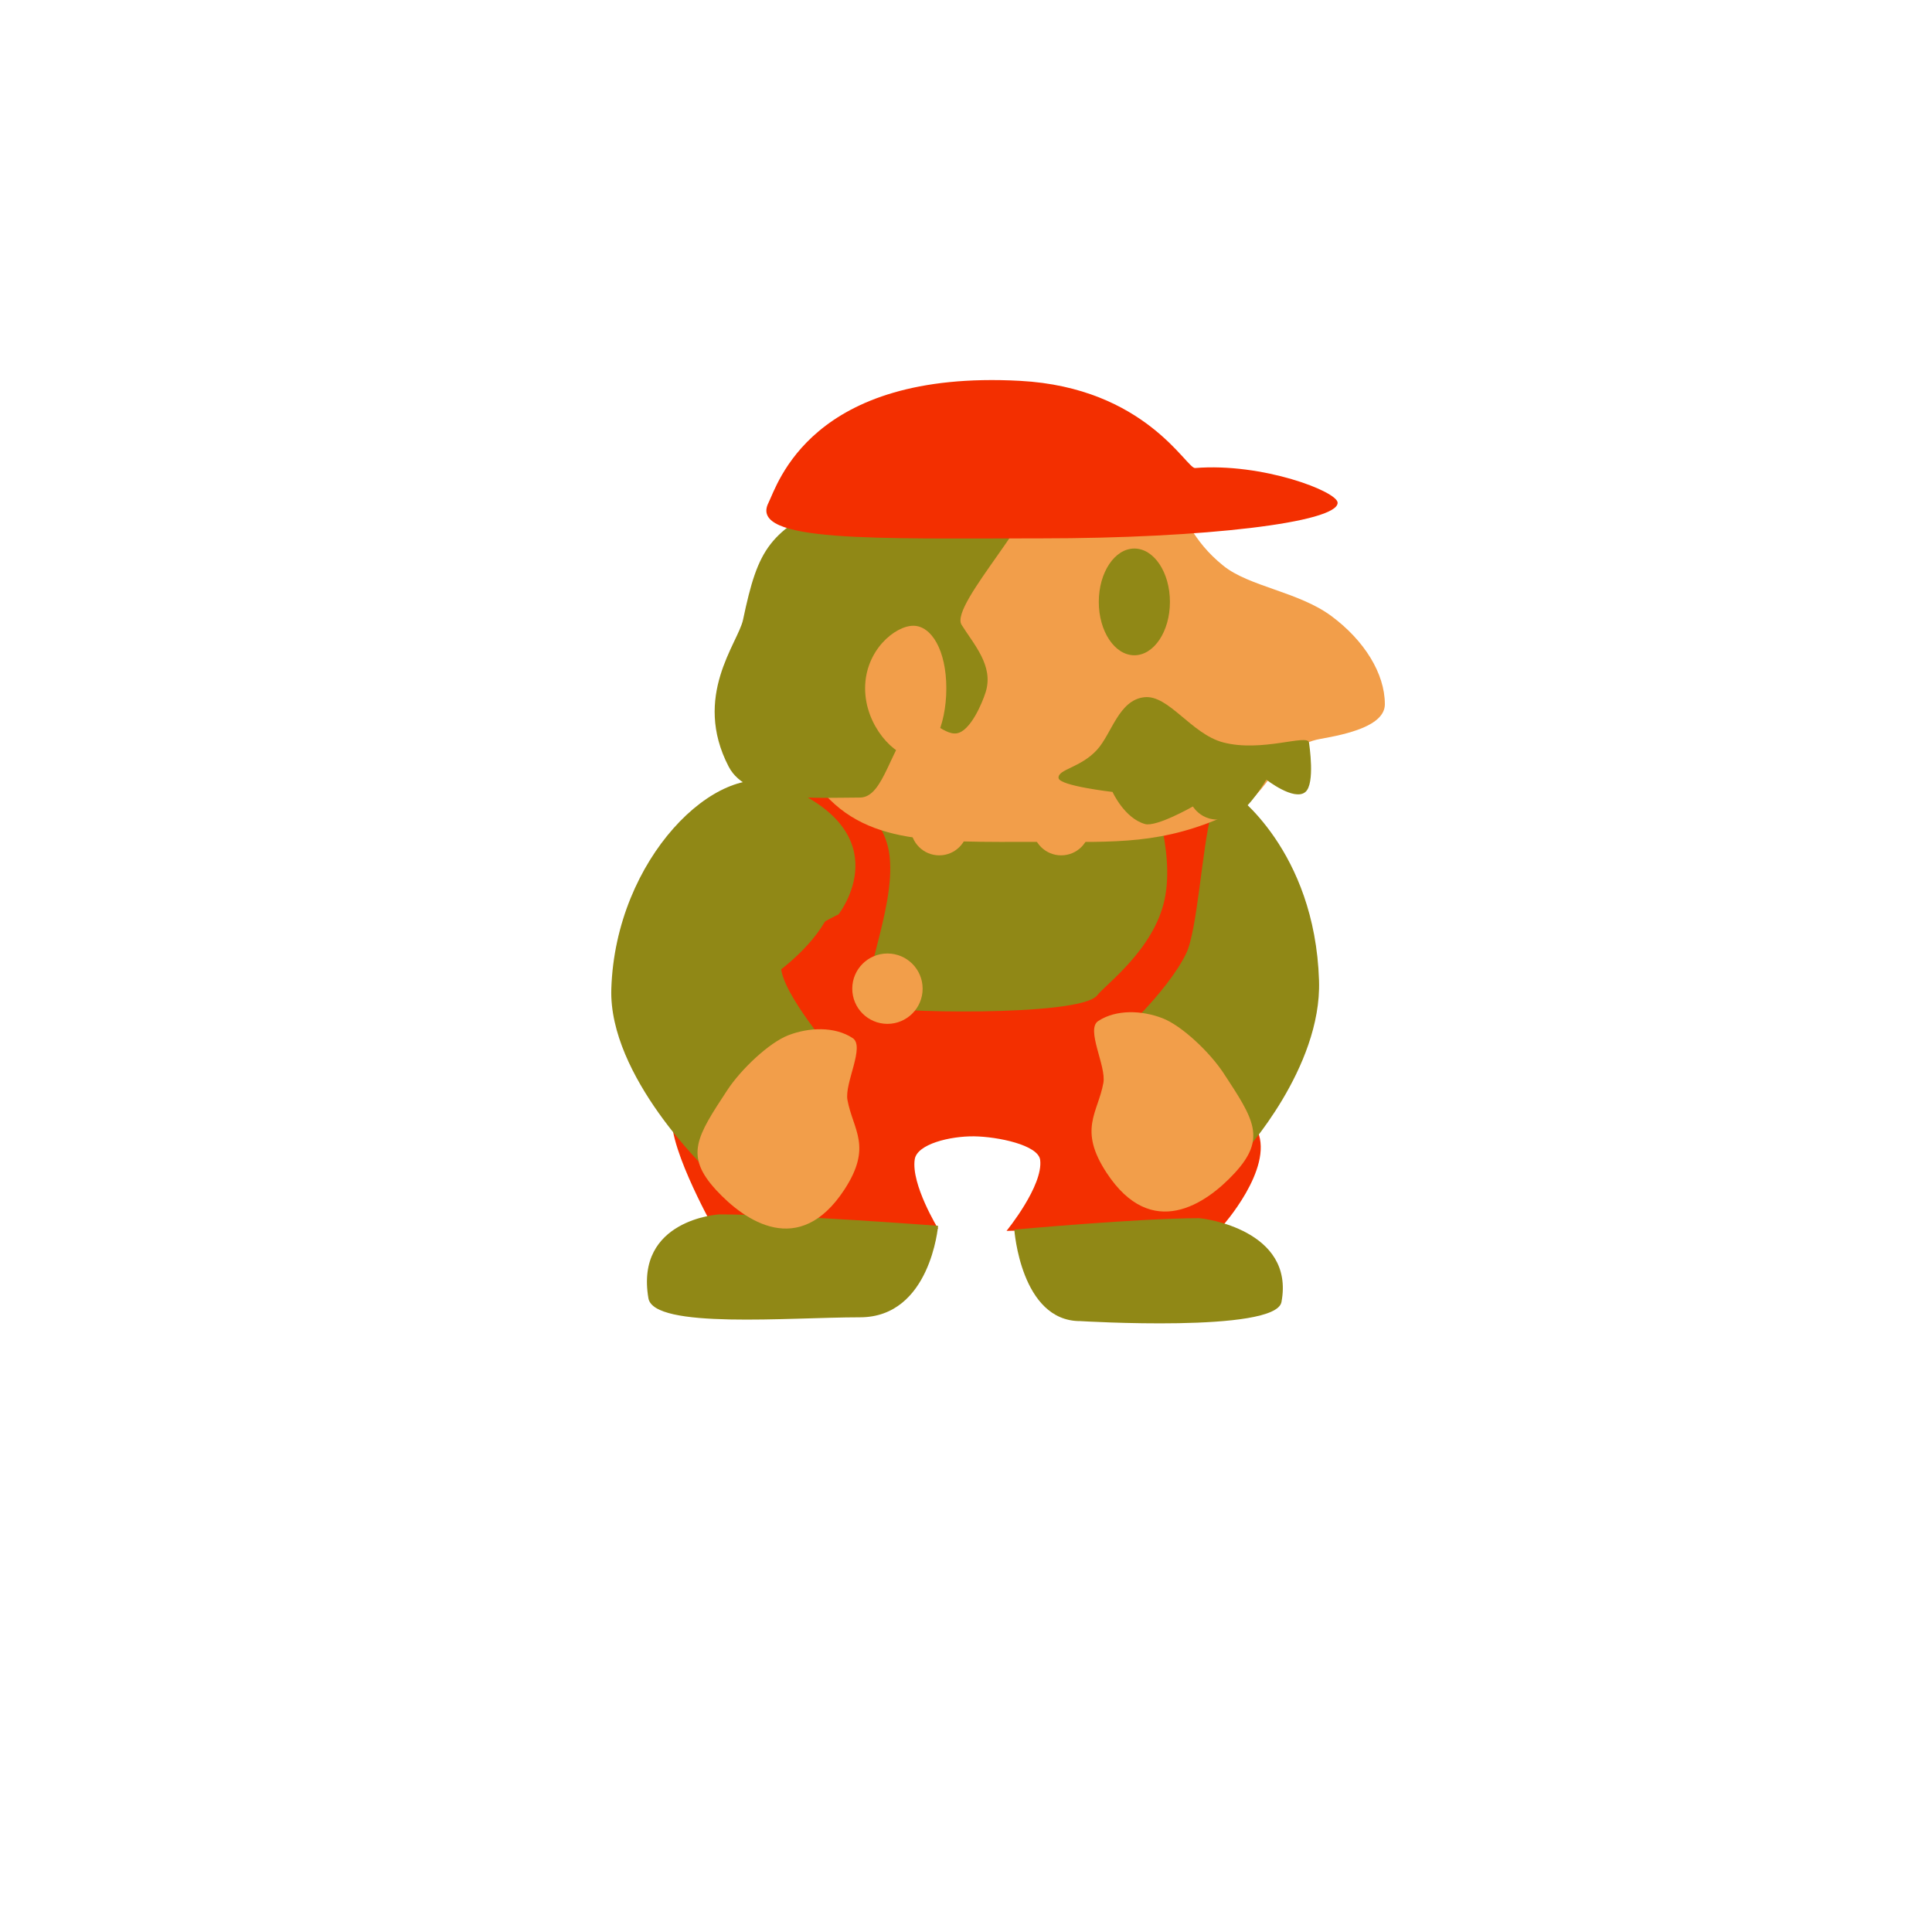 <svg version="1.1" xmlns="http://www.w3.org/2000/svg" xmlns:xlink="http://www.w3.org/1999/xlink" width="109.333" height="109.333" viewBox="0,0,109.333,109.333"><g transform="translate(-185.333,-125.333)"><g data-paper-data="{&quot;isPaintingLayer&quot;:true}" fill-rule="nonzero" stroke-linecap="butt" stroke-linejoin="miter" stroke-miterlimit="10" stroke-dasharray="" stroke-dashoffset="0" style="mix-blend-mode: normal"><path d="M185.333,234.667v-109.333h109.333v109.333z" fill="none" stroke="none" stroke-width="0"/><g><g stroke="none" stroke-width="0"><path d="M241.603,166.425c5.649,0 10.102,2.262 11,6.956c1.544,8.068 -4.36,11.122 -10.006,11.262c-6.211,0.154 -13.867,0.142 -15.346,-1.971c-1.704,-2.434 3.328,-7.17 4.124,-9.623c1.544,-4.756 4.579,-6.624 10.228,-6.624z" data-paper-data="{&quot;index&quot;:null}" fill="#908816"/><path d="M225.818,170.365c0,0 2.321,-1.295 4.228,-1.468c2.309,-0.21 2.687,1.293 2.687,1.293c0,0 2.618,0.875 2.939,3.566c0.375,3.145 -1.973,7.729 -0.993,8.503c0.479,0.378 11.795,0.642 12.747,-0.601c0.468,-0.611 3.188,-2.573 3.806,-5.393c0.626,-2.856 -0.852,-6.567 -0.852,-6.567l3.843,0.582c0,0 0.663,4.139 -1.387,9.229c-1.361,3.378 -1.089,2.928 -0.757,4.559c0.19,0.93 3.83,3.886 4.427,5.289c0.905,2.127 -2.01,5.375 -2.01,5.375l-12.203,0.257c0,0 2.086,-2.553 1.903,-4.015c-0.106,-0.848 -2.409,-1.318 -3.737,-1.335c-1.357,-0.017 -3.23,0.437 -3.361,1.303c-0.214,1.419 1.323,3.922 1.323,3.922l-12.759,-0.139c0,0 -2.838,-5.076 -2.226,-6.545c0.699,-1.677 5.38,-7.466 5.38,-7.466c0,0 2.107,-1.349 3.204,-3.23c0.594,-1.018 1.481,-3.807 -0.026,-5.573c-2.17,-2.543 -6.176,-1.545 -6.176,-1.545z" data-paper-data="{&quot;index&quot;:null}" fill="#f32f00"/></g><path d="M246.458,200.095c-3.361,0 -3.724,-5.177 -3.724,-5.177c0,0 7.084,-0.647 10.444,-0.647c0.273,0 5.439,0.662 4.674,4.745c-0.329,1.756 -11.394,1.078 -11.394,1.078z" data-paper-data="{&quot;index&quot;:null}" fill="#908816" stroke="none" stroke-width="0"/><path d="M226.017,194.056c3.991,0 12.403,0.647 12.403,0.647c0,0 -0.431,5.177 -4.422,5.177c-3.991,0 -11.669,0.683 -11.971,-1.078c-0.766,-4.467 3.99,-4.745 3.99,-4.745z" data-paper-data="{&quot;index&quot;:null}" fill="#908816" stroke="none" stroke-width="0"/><path d="M236.867,172.12c0,-0.893 0.724,-1.618 1.618,-1.618c0.893,0 1.618,0.724 1.618,1.618c0,0.893 -0.724,1.618 -1.618,1.618c-0.893,0 -1.618,-0.724 -1.618,-1.618z" data-paper-data="{&quot;index&quot;:null}" fill="#f29e4a" stroke="none" stroke-width="0"/><path d="M243.769,172.12c0,-0.893 0.724,-1.618 1.618,-1.618c0.893,0 1.618,0.724 1.618,1.618c0,0.893 -0.724,1.618 -1.618,1.618c-0.893,0 -1.618,-0.724 -1.618,-1.618z" data-paper-data="{&quot;index&quot;:null}" fill="#f29e4a" stroke="none" stroke-width="0"/><g stroke="none" stroke-width="0"><path d="M226.828,187.459c-1.24,0.935 -1.452,4.12 -1.452,4.12c0,0 -5.607,-5.325 -5.448,-10.289c0.238,-7.406 5.986,-12.946 9.466,-11.6c7.074,2.734 3.39,7.39 3.39,7.39c0,0 -3.241,1.498 -3.255,2.918c-0.015,1.525 3.197,5.201 3.197,5.201z" data-paper-data="{&quot;index&quot;:null}" fill="#908816"/><path d="M226.487,187.031c0.778,-1.186 2.364,-2.69 3.459,-3.113c1.158,-0.448 2.615,-0.512 3.639,0.16c0.715,0.469 -0.468,2.545 -0.294,3.501c0.312,1.708 1.436,2.621 -0.182,5.087c-2.548,3.883 -5.622,1.773 -7.239,0.023c-1.817,-1.966 -1.103,-3.038 0.617,-5.658z" data-paper-data="{&quot;index&quot;:null}" fill="#f29e4a"/></g><g data-paper-data="{&quot;index&quot;:null}" stroke="none" stroke-width="0"><path d="M248.338,184.235c0,0 3.033,-2.706 4.117,-4.938c0.643,-1.323 0.889,-5.894 1.432,-7.968c0.452,-1.727 1.262,-1.112 1.262,-1.112c0,0 4.591,3.201 4.829,10.607c0.16,4.964 -4.29,9.792 -4.29,9.792c0,0 -0.212,-3.185 -1.452,-4.12z" data-paper-data="{&quot;index&quot;:null}" fill="#908816"/><path d="M254.578,186.068c1.72,2.62 2.434,3.692 0.617,5.658c-1.617,1.75 -4.691,3.86 -7.239,-0.023c-1.618,-2.466 -0.494,-3.379 -0.182,-5.087c0.174,-0.956 -1.009,-3.032 -0.294,-3.501c1.024,-0.672 2.481,-0.608 3.639,-0.16c1.095,0.423 2.681,1.927 3.459,3.113z" data-paper-data="{&quot;index&quot;:null}" fill="#f29e4a"/></g><g stroke="none" stroke-width="0"><g><path d="M230.504,161.447c0,-6.367 5.295,-10.102 14.299,-9.803c8.668,0.288 6.15,2.792 9.757,5.702c1.476,1.191 4.26,1.473 6.118,2.85c1.857,1.376 3.025,3.247 3.025,4.99c0,1.231 -2.183,1.703 -3.638,1.96c-2.574,0.455 -2.704,3.12 -5.075,4.22c-3.86,1.79 -6.499,1.61 -10.762,1.61c-6.465,0 -10.326,0.218 -12.965,-3.636c-1.039,-1.517 -0.758,-6.094 -0.758,-7.892z" data-paper-data="{&quot;index&quot;:null}" fill="#f29e4a"/><path d="M245.237,169.364c-0.054,-0.5 1.252,-0.579 2.179,-1.601c0.841,-0.927 1.228,-2.817 2.679,-2.974c1.37,-0.149 2.657,2.081 4.453,2.556c2.201,0.582 4.807,-0.508 4.864,0.016c0.012,0.114 0.358,2.33 -0.211,2.796c-0.64,0.524 -2.204,-0.702 -2.204,-0.702c0,0 -0.944,1.619 -1.748,2c-1.664,0.789 -2.41,-0.483 -2.41,-0.483c0,0 -2.062,1.177 -2.711,0.993c-1.166,-0.33 -1.836,-1.816 -1.836,-1.816c0,0 -3.006,-0.343 -3.055,-0.786z" data-paper-data="{&quot;index&quot;:null}" fill="#908816"/><path d="M232.847,153.5c3.992,-1.889 9.249,-3.12 10.896,-0.839c0.902,1.25 -4.707,6.883 -3.994,8.029c0.689,1.109 1.829,2.317 1.365,3.805c-0.194,0.622 -0.865,2.216 -1.636,2.337c-0.81,0.128 -1.731,-1.221 -2.329,-0.668c-1.445,1.336 -1.765,4.303 -3.151,4.303c-2.465,0 -6.353,0.322 -7.43,-1.752c-2.069,-3.985 0.538,-6.995 0.815,-8.313c0.863,-4.099 1.472,-5.013 5.464,-6.902z" data-paper-data="{&quot;index&quot;:null}" fill="#908816"/><path d="M234.29,164.284c0,-2.144 1.695,-3.539 2.727,-3.539c1.032,0 1.869,1.395 1.869,3.539c0,2.144 -0.837,3.882 -1.869,3.882c-1.032,0 -2.727,-1.738 -2.727,-3.882z" data-paper-data="{&quot;index&quot;:null}" fill="#f29e4a"/><path d="M249.527,156.375c1.112,0 2.013,1.352 2.013,3.02c0,1.668 -0.901,3.02 -2.013,3.02c-1.112,0 -2.013,-1.352 -2.013,-3.02c0,-1.668 0.901,-3.02 2.013,-3.02z" data-paper-data="{&quot;index&quot;:null}" fill="#908816"/><path d="M228.821,153.787c0.504,-0.991 2.369,-7.542 14.235,-6.902c7.104,0.383 9.422,4.973 9.907,4.934c3.806,-0.308 8.067,1.328 8.067,1.968c0,1.112 -7.532,2.013 -16.823,2.013c-9.291,0 -16.536,0.249 -15.385,-2.013z" data-paper-data="{&quot;index&quot;:null}" fill="#f32f00"/></g></g><path d="M234.063,181.283c0,-0.823 0.667,-1.491 1.491,-1.491c0.823,0 1.491,0.667 1.491,1.491c0,0.823 -0.667,1.491 -1.491,1.491c-0.823,0 -1.491,-0.667 -1.491,-1.491z" fill="#f29e4a" stroke="#f29e4a" stroke-width="1"/></g></g></g></svg>